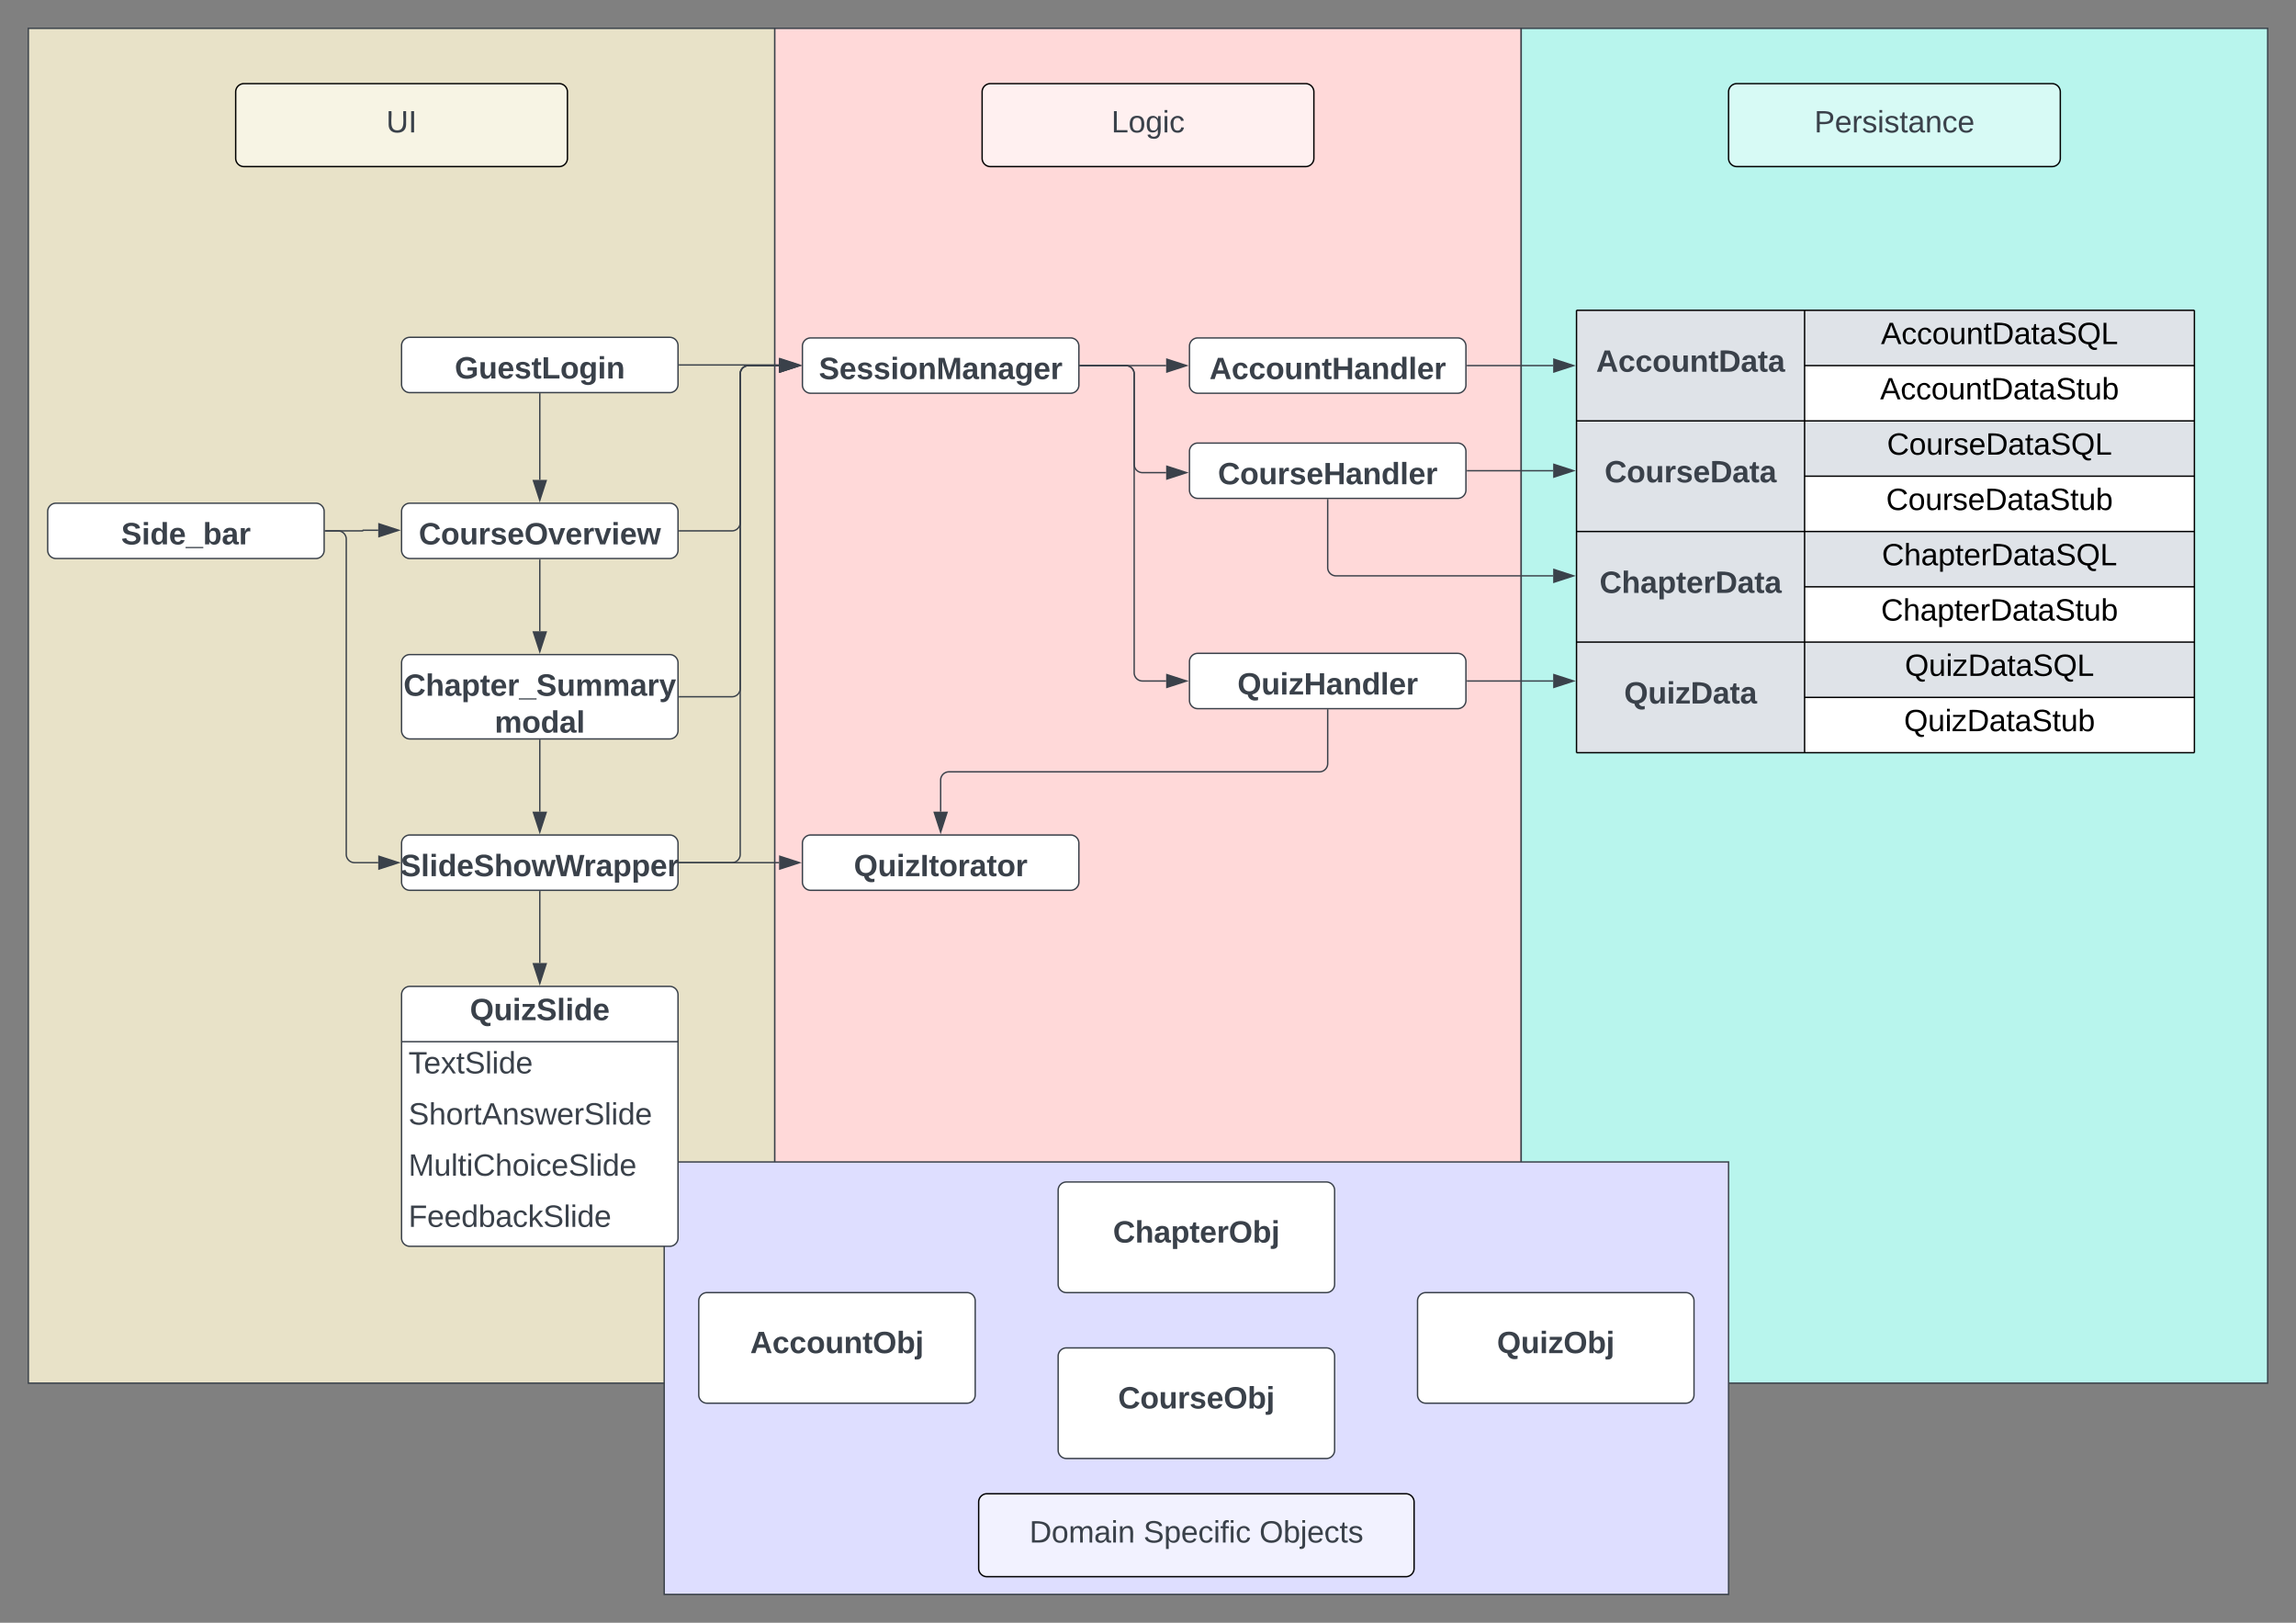 <svg xmlns="http://www.w3.org/2000/svg" xmlns:xlink="http://www.w3.org/1999/xlink" xmlns:lucid="lucid" width="1661" height="1173.81"><rect width="100%" height="100%" fill="#808080" stroke="none"/><g transform="translate(-339.5 -139.5)" lucid:page-tab-id="0_0"><g class="lucid-layer" lucid:layer-id="uMw8iI~o.ZC9" display="block"><path d="M360 160h540v980H360z" stroke="#3a414a" fill="#e8e2c8"/><path d="M900 160h540v980H900z" stroke="#3a414a" fill="#ffd9d9"/><path d="M1440 160h540v980h-540z" stroke="#3a414a" fill="#b8f5ed"/><path d="M510 206a6 6 0 0 1 6-6h228a6 6 0 0 1 6 6v48a6 6 0 0 1-6 6H516a6 6 0 0 1-6-6z" stroke="#000" fill="#f7f4e4"/><use xlink:href="#a" transform="matrix(1,0,0,1,515,205) translate(103.92 30.278)"/><path d="M1050 206a6 6 0 0 1 6-6h228a6 6 0 0 1 6 6v48a6 6 0 0 1-6 6h-228a6 6 0 0 1-6-6z" stroke="#000" fill="#fff0f0"/><use xlink:href="#b" transform="matrix(1,0,0,1,1055,205) translate(88.488 30.278)"/><path d="M1590 206a6 6 0 0 1 6-6h228a6 6 0 0 1 6 6v48a6 6 0 0 1-6 6h-228a6 6 0 0 1-6-6z" stroke="#000" fill="#d7faf5"/><use xlink:href="#c" transform="matrix(1,0,0,1,1595,205) translate(57.037 30.278)"/><path d="M820 980h770v312.8H820z" stroke="#3a414a" fill="#dedeff"/><path d="M1047.5 1226a6 6 0 0 1 6-6h303a6 6 0 0 1 6 6v48a6 6 0 0 1-6 6h-303a6 6 0 0 1-6-6z" stroke="#000" fill="#f2f2ff"/><use xlink:href="#d" transform="matrix(1,0,0,1,1052.5,1225) translate(31.698 30.278)"/><use xlink:href="#e" transform="matrix(1,0,0,1,1052.5,1225) translate(114.228 30.278)"/><use xlink:href="#f" transform="matrix(1,0,0,1,1052.5,1225) translate(198.056 30.278)"/></g><g class="lucid-layer" lucid:layer-id="CMw8po5sPoo6" display="block"><path d="M1200 389.95a6 6 0 0 1 6-6h188a6 6 0 0 1 6 6v28a6 6 0 0 1-6 6h-188a6 6 0 0 1-6-6z" stroke="#3a414a" fill="#fff"/><use xlink:href="#g" transform="matrix(1,0,0,1,1212,395.955) translate(2.444 17.778)"/><path d="M1200 618.1a6 6 0 0 1 6-6h188a6 6 0 0 1 6 6v28a6 6 0 0 1-6 6h-188a6 6 0 0 1-6-6z" stroke="#3a414a" fill="#fff"/><use xlink:href="#h" transform="matrix(1,0,0,1,1212,624.09) translate(22.691 17.778)"/><path d="M845 1080.5a6 6 0 0 1 6-6h188a6 6 0 0 1 6 6v68a6 6 0 0 1-6 6H851a6 6 0 0 1-6-6z" stroke="#3a414a" fill="#fff"/><use xlink:href="#i" transform="matrix(1,0,0,1,857,1086.503) translate(25.222 31.778)"/><path d="M1105 1120.5a6 6 0 0 1 6-6h188a6 6 0 0 1 6 6v68a6 6 0 0 1-6 6h-188a6 6 0 0 1-6-6z" stroke="#3a414a" fill="#fff"/><use xlink:href="#j" transform="matrix(1,0,0,1,1117,1126.503) translate(31.333 31.778)"/><path d="M1365 1080.5a6 6 0 0 1 6-6h188a6 6 0 0 1 6 6v68a6 6 0 0 1-6 6h-188a6 6 0 0 1-6-6z" stroke="#3a414a" fill="#fff"/><use xlink:href="#k" transform="matrix(1,0,0,1,1377,1086.503) translate(45.469 31.778)"/><path d="M630 389.5a6 6 0 0 1 6-6h188a6 6 0 0 1 6 6v28a6 6 0 0 1-6 6H636a6 6 0 0 1-6-6z" stroke="#3a414a" fill="#fff"/><use xlink:href="#l" transform="matrix(1,0,0,1,642,395.503) translate(26.457 17.778)"/><path d="M920 389.95a6 6 0 0 1 6-6h188a6 6 0 0 1 6 6v28a6 6 0 0 1-6 6H926a6 6 0 0 1-6-6z" stroke="#3a414a" fill="#fff"/><use xlink:href="#m" transform="matrix(1,0,0,1,932,395.955) translate(-0.117 17.778)"/><path d="M831 403.5h72.12" stroke="#3a414a" fill="none"/><path d="M831 403.98h-.5v-.95h.5z" stroke="#3a414a" stroke-width=".05" fill="#3a414a"/><path d="M917.88 403.5l-14.26 4.64v-9.27z" stroke="#3a414a" fill="#3a414a"/><path d="M630 509.5a6 6 0 0 1 6-6h188a6 6 0 0 1 6 6v28a6 6 0 0 1-6 6H636a6 6 0 0 1-6-6z" stroke="#3a414a" fill="#fff"/><use xlink:href="#n" transform="matrix(1,0,0,1,642,515.503) translate(0.438 17.778)"/><path d="M730 424.5v62.12" stroke="#3a414a" fill="none"/><path d="M730.48 424.52h-.96V424h.96z" stroke="#3a414a" stroke-width=".05" fill="#3a414a"/><path d="M730 501.4l-4.63-14.28h9.26z" stroke="#3a414a" fill="#3a414a"/><path d="M630 749.5a6 6 0 0 1 6-6h188a6 6 0 0 1 6 6v28a6 6 0 0 1-6 6H636a6 6 0 0 1-6-6z" stroke="#3a414a" fill="#fff"/><use xlink:href="#o" transform="matrix(1,0,0,1,642,755.503) translate(-12.833 17.778)"/><path d="M730 675v51.62" stroke="#3a414a" fill="none"/><path d="M730.48 675.02h-.96v-.52h.96z" stroke="#3a414a" stroke-width=".05" fill="#3a414a"/><path d="M730 741.4l-4.63-14.28h9.26z" stroke="#3a414a" fill="#3a414a"/><path d="M730 544.5v51.62" stroke="#3a414a" fill="none"/><path d="M730.48 544.52h-.96V544h.96z" stroke="#3a414a" stroke-width=".05" fill="#3a414a"/><path d="M730 610.9l-4.63-14.28h9.26z" stroke="#3a414a" fill="#3a414a"/><path d="M831 523.5h38a6 6 0 0 0 6-6V409.95a6 6 0 0 1 6-6h22.12" stroke="#3a414a" fill="none"/><path d="M831 523.98h-.5v-.95h.5z" stroke="#3a414a" stroke-width=".05" fill="#3a414a"/><path d="M917.88 403.95l-14.26 4.64v-9.28z" stroke="#3a414a" fill="#3a414a"/><path d="M374 509.5a6 6 0 0 1 6-6h188a6 6 0 0 1 6 6v28a6 6 0 0 1-6 6H380a6 6 0 0 1-6-6z" stroke="#3a414a" fill="#fff"/><use xlink:href="#p" transform="matrix(1,0,0,1,386,515.503) translate(41.148 17.778)"/><path d="M575 523.5h26.77a.23.23 0 0 0 .23-.22.23.23 0 0 1 .23-.23h10.9" stroke="#3a414a" fill="none"/><path d="M575 523.98h-.5v-.95h.5z" stroke="#3a414a" stroke-width=".05" fill="#3a414a"/><path d="M627.88 523.05l-14.26 4.64v-9.28z" stroke="#3a414a" fill="#3a414a"/><path d="M575 523.5h9a6 6 0 0 1 6 6v228a6 6 0 0 0 6 6h17.12" stroke="#3a414a" fill="none"/><path d="M575 523.98h-.5v-.95h.5z" stroke="#3a414a" stroke-width=".05" fill="#3a414a"/><path d="M627.88 763.5l-14.26 4.64v-9.27z" stroke="#3a414a" fill="#3a414a"/><path d="M630 619a6 6 0 0 1 6-6h188a6 6 0 0 1 6 6v49a6 6 0 0 1-6 6H636a6 6 0 0 1-6-6z" stroke="#3a414a" fill="#fff"/><use xlink:href="#q" transform="matrix(1,0,0,1,642,625.003) translate(-10.611 17.778)"/><use xlink:href="#r" transform="matrix(1,0,0,1,642,625.003) translate(55.346 44.444)"/><path d="M831 763.5h38a6 6 0 0 0 6-6V409.95a6 6 0 0 1 6-6h22.12" stroke="#3a414a" fill="none"/><path d="M831 763.98h-.5v-.95h.5z" stroke="#3a414a" stroke-width=".05" fill="#3a414a"/><path d="M917.88 403.95l-14.26 4.64v-9.28z" stroke="#3a414a" fill="#3a414a"/><path d="M1121 403.95h62.12" stroke="#3a414a" fill="none"/><path d="M1121 404.43h-.5v-.95h.5z" stroke="#3a414a" stroke-width=".05" fill="#3a414a"/><path d="M1197.88 403.95l-14.26 4.64v-9.28z" stroke="#3a414a" fill="#3a414a"/><path d="M1121 403.95h33a6 6 0 0 1 6 6V626.1a6 6 0 0 0 6 6h17.12" stroke="#3a414a" fill="none"/><path d="M1121 404.43h-.5v-.95h.5z" stroke="#3a414a" stroke-width=".05" fill="#3a414a"/><path d="M1197.88 632.1l-14.26 4.63v-9.27z" stroke="#3a414a" fill="#3a414a"/><path d="M831 643.5h38a6 6 0 0 0 6-6V409.95a6 6 0 0 1 6-6h22.12" stroke="#3a414a" fill="none"/><path d="M831 643.98h-.5v-.95h.5z" stroke="#3a414a" stroke-width=".05" fill="#3a414a"/><path d="M917.88 403.95l-14.26 4.64v-9.28z" stroke="#3a414a" fill="#3a414a"/><path d="M1105 1000.5a6 6 0 0 1 6-6h188a6 6 0 0 1 6 6v68a6 6 0 0 1-6 6h-188a6 6 0 0 1-6-6z" stroke="#3a414a" fill="#fff"/><use xlink:href="#s" transform="matrix(1,0,0,1,1117,1006.503) translate(27.66 31.778)"/><path d="M1401 403.95h62.12" stroke="#3a414a" fill="none"/><path d="M1401 404.43h-.5v-.95h.5z" stroke="#3a414a" stroke-width=".05" fill="#3a414a"/><path d="M1477.88 403.95l-14.26 4.64v-9.28z" stroke="#3a414a" fill="#3a414a"/><path d="M1200 466a6 6 0 0 1 6-6h188a6 6 0 0 1 6 6v28a6 6 0 0 1-6 6h-188a6 6 0 0 1-6-6z" stroke="#3a414a" fill="#fff"/><use xlink:href="#t" transform="matrix(1,0,0,1,1212,472) translate(8.556 17.778)"/><path d="M1401 480h62.12" stroke="#3a414a" fill="none"/><path d="M1401 480.48h-.5v-.96h.5z" stroke="#3a414a" stroke-width=".05" fill="#3a414a"/><path d="M1477.88 480l-14.26 4.63v-9.26z" stroke="#3a414a" fill="#3a414a"/><path d="M1121 403.95h33a6 6 0 0 1 6 6v65.43a6 6 0 0 0 6 6h17.12" stroke="#3a414a" fill="none"/><path d="M1121 404.43h-.5v-.95h.5z" stroke="#3a414a" stroke-width=".05" fill="#3a414a"/><path d="M1197.88 481.38l-14.26 4.63v-9.26z" stroke="#3a414a" fill="#3a414a"/><path d="M1300 501v49.04a6 6 0 0 0 6 6h157.12" stroke="#3a414a" fill="none"/><path d="M1300.47 501h-.94v-.5h.94z" stroke="#3a414a" stroke-width=".05" fill="#3a414a"/><path d="M1477.88 556.04l-14.26 4.64v-9.27z" stroke="#3a414a" fill="#3a414a"/><path d="M1401 632.1h62.12" stroke="#3a414a" fill="none"/><path d="M1401 632.57h-.5v-.96h.5z" stroke="#3a414a" stroke-width=".05" fill="#3a414a"/><path d="M1477.88 632.1l-14.26 4.63v-9.27z" stroke="#3a414a" fill="#3a414a"/><path d="M920 749.5a6 6 0 0 1 6-6h188a6 6 0 0 1 6 6v28a6 6 0 0 1-6 6H926a6 6 0 0 1-6-6z" stroke="#3a414a" fill="#fff"/><use xlink:href="#u" transform="matrix(1,0,0,1,932,755.503) translate(25.191 17.778)"/><path d="M831 763.5h72.12" stroke="#3a414a" fill="none"/><path d="M831 763.98h-.5v-.95h.5z" stroke="#3a414a" stroke-width=".05" fill="#3a414a"/><path d="M917.88 763.5l-14.26 4.64v-9.27z" stroke="#3a414a" fill="#3a414a"/><path d="M1300 653.1v38.7a6 6 0 0 1-6 6h-268a6 6 0 0 0-6 6v22.82" stroke="#3a414a" fill="none"/><path d="M1300.47 653.1h-.94v-.5h.94z" stroke="#3a414a" stroke-width=".05" fill="#3a414a"/><path d="M1020 741.4l-4.63-14.28h9.26z" stroke="#3a414a" fill="#3a414a"/><path d="M730 784.5v51.62" stroke="#3a414a" fill="none"/><path d="M730.48 784.52h-.96V784h.96z" stroke="#3a414a" stroke-width=".05" fill="#3a414a"/><path d="M730 850.9l-4.63-14.28h9.26z" stroke="#3a414a" fill="#3a414a"/><path d="M630 859a6 6 0 0 1 6-6h188a6 6 0 0 1 6 6v176a6 6 0 0 1-6 6H636a6 6 0 0 1-6-6z" fill="#fff"/><path d="M630 859a6 6 0 0 1 6-6h188a6 6 0 0 1 6 6v176a6 6 0 0 1-6 6H636a6 6 0 0 1-6-6zM630 893h200" stroke="#3a414a" fill="none"/><use xlink:href="#v" transform="matrix(1,0,0,1,640,853.003) translate(39.444 24.444)"/><use xlink:href="#w" transform="matrix(1,0,0,1,635,895.503) translate(0 20.444)"/><use xlink:href="#x" transform="matrix(1,0,0,1,635,932.503) translate(0 20.444)"/><use xlink:href="#y" transform="matrix(1,0,0,1,635,969.503) translate(0 20.444)"/><use xlink:href="#z" transform="matrix(1,0,0,1,635,1006.503) translate(0 20.444)"/><path d="M1480 363.95h165v80h-165zM1645 363.95h282v40h-282z" fill="#dfe3e8"/><path d="M1645 403.95h282v40h-282z" fill="#fff"/><path d="M1480 443.95h165v80h-165zM1645 443.95h282v40h-282z" fill="#dfe3e8"/><path d="M1645 483.95h282v40h-282z" fill="#fff"/><path d="M1480 523.96h165v80h-165zM1645 523.96h282v40h-282z" fill="#dfe3e8"/><path d="M1645 563.96h282v40h-282z" fill="#fff"/><path d="M1480 603.96h165v80h-165zM1645 603.96h282v40h-282z" fill="#dfe3e8"/><path d="M1645 643.96h282v40h-282z" fill="#fff"/><path d="M1480 363.95v80M1645 363.95v40M1927 363.95v40M1645 403.95v40M1927 403.95v40M1480 443.95v80M1645 443.95v40M1927 443.95v40M1645 483.95v40M1927 483.95v40M1480 523.96v80M1645 523.96v40M1927 523.96v40M1645 563.96v40M1927 563.96v40M1480 603.96v80M1645 603.96v40M1927 603.96v40M1645 643.96v40M1927 643.96v40M1480 363.95h165M1645 363.95h282M1645 403.95h282M1480 443.95h165M1645 443.95h282M1645 483.95h282M1480 523.96h165M1645 523.96h282M1645 563.96h282M1480 603.96h165M1480 683.96h165M1645 603.96h282M1645 643.96h282M1645 683.96h282" stroke="#000" fill="none"/><use xlink:href="#A" transform="matrix(1,0,0,1,1485,368.955) translate(9.198 39.444)"/><use xlink:href="#B" transform="matrix(1,0,0,1,1650,368.955) translate(50.228 19.444)"/><use xlink:href="#C" transform="matrix(1,0,0,1,1650,408.955) translate(49.611 19.444)"/><use xlink:href="#D" transform="matrix(1,0,0,1,1485,448.955) translate(15.309 39.444)"/><use xlink:href="#E" transform="matrix(1,0,0,1,1650,448.955) translate(54.611 19.444)"/><use xlink:href="#F" transform="matrix(1,0,0,1,1650,488.955) translate(53.994 19.444)"/><use xlink:href="#G" transform="matrix(1,0,0,1,1485,528.955) translate(11.636 39.444)"/><use xlink:href="#H" transform="matrix(1,0,0,1,1650,528.955) translate(50.907 19.444)"/><use xlink:href="#I" transform="matrix(1,0,0,1,1650,568.955) translate(50.29 19.444)"/><use xlink:href="#J" transform="matrix(1,0,0,1,1485,608.955) translate(29.444 39.444)"/><use xlink:href="#K" transform="matrix(1,0,0,1,1650,608.955) translate(67.543 19.444)"/><g><use xlink:href="#L" transform="matrix(1,0,0,1,1650,648.955) translate(66.926 19.444)"/></g></g><defs><path fill="#3a414a" d="M232-93c-1 65-40 97-104 97C67 4 28-28 28-90v-158h33c8 89-33 224 67 224 102 0 64-133 71-224h33v155" id="M"/><path fill="#3a414a" d="M33 0v-248h34V0H33" id="N"/><g id="a"><use transform="matrix(0.062,0,0,0.062,0,0)" xlink:href="#M"/><use transform="matrix(0.062,0,0,0.062,15.988,0)" xlink:href="#N"/></g><path fill="#3a414a" d="M30 0v-248h33v221h125V0H30" id="O"/><path fill="#3a414a" d="M100-194c62-1 85 37 85 99 1 63-27 99-86 99S16-35 15-95c0-66 28-99 85-99zM99-20c44 1 53-31 53-75 0-43-8-75-51-75s-53 32-53 75 10 74 51 75" id="P"/><path fill="#3a414a" d="M177-190C167-65 218 103 67 71c-23-6-38-20-44-43l32-5c15 47 100 32 89-28v-30C133-14 115 1 83 1 29 1 15-40 15-95c0-56 16-97 71-98 29-1 48 16 59 35 1-10 0-23 2-32h30zM94-22c36 0 50-32 50-73 0-42-14-75-50-75-39 0-46 34-46 75s6 73 46 73" id="Q"/><path fill="#3a414a" d="M24-231v-30h32v30H24zM24 0v-190h32V0H24" id="R"/><path fill="#3a414a" d="M96-169c-40 0-48 33-48 73s9 75 48 75c24 0 41-14 43-38l32 2c-6 37-31 61-74 61-59 0-76-41-82-99-10-93 101-131 147-64 4 7 5 14 7 22l-32 3c-4-21-16-35-41-35" id="S"/><g id="b"><use transform="matrix(0.062,0,0,0.062,0,0)" xlink:href="#O"/><use transform="matrix(0.062,0,0,0.062,12.346,0)" xlink:href="#P"/><use transform="matrix(0.062,0,0,0.062,24.691,0)" xlink:href="#Q"/><use transform="matrix(0.062,0,0,0.062,37.037,0)" xlink:href="#R"/><use transform="matrix(0.062,0,0,0.062,41.914,0)" xlink:href="#S"/></g><path fill="#3a414a" d="M30-248c87 1 191-15 191 75 0 78-77 80-158 76V0H30v-248zm33 125c57 0 124 11 124-50 0-59-68-47-124-48v98" id="T"/><path fill="#3a414a" d="M100-194c63 0 86 42 84 106H49c0 40 14 67 53 68 26 1 43-12 49-29l28 8c-11 28-37 45-77 45C44 4 14-33 15-96c1-61 26-98 85-98zm52 81c6-60-76-77-97-28-3 7-6 17-6 28h103" id="U"/><path fill="#3a414a" d="M114-163C36-179 61-72 57 0H25l-1-190h30c1 12-1 29 2 39 6-27 23-49 58-41v29" id="V"/><path fill="#3a414a" d="M135-143c-3-34-86-38-87 0 15 53 115 12 119 90S17 21 10-45l28-5c4 36 97 45 98 0-10-56-113-15-118-90-4-57 82-63 122-42 12 7 21 19 24 35" id="W"/><path fill="#3a414a" d="M59-47c-2 24 18 29 38 22v24C64 9 27 4 27-40v-127H5v-23h24l9-43h21v43h35v23H59v120" id="X"/><path fill="#3a414a" d="M141-36C126-15 110 5 73 4 37 3 15-17 15-53c-1-64 63-63 125-63 3-35-9-54-41-54-24 1-41 7-42 31l-33-3c5-37 33-52 76-52 45 0 72 20 72 64v82c-1 20 7 32 28 27v20c-31 9-61-2-59-35zM48-53c0 20 12 33 32 33 41-3 63-29 60-74-43 2-92-5-92 41" id="Y"/><path fill="#3a414a" d="M117-194c89-4 53 116 60 194h-32v-121c0-31-8-49-39-48C34-167 62-67 57 0H25l-1-190h30c1 10-1 24 2 32 11-22 29-35 61-36" id="Z"/><g id="c"><use transform="matrix(0.062,0,0,0.062,0,0)" xlink:href="#T"/><use transform="matrix(0.062,0,0,0.062,14.815,0)" xlink:href="#U"/><use transform="matrix(0.062,0,0,0.062,27.16,0)" xlink:href="#V"/><use transform="matrix(0.062,0,0,0.062,34.506,0)" xlink:href="#W"/><use transform="matrix(0.062,0,0,0.062,45.617,0)" xlink:href="#R"/><use transform="matrix(0.062,0,0,0.062,50.494,0)" xlink:href="#W"/><use transform="matrix(0.062,0,0,0.062,61.605,0)" xlink:href="#X"/><use transform="matrix(0.062,0,0,0.062,67.778,0)" xlink:href="#Y"/><use transform="matrix(0.062,0,0,0.062,80.123,0)" xlink:href="#Z"/><use transform="matrix(0.062,0,0,0.062,92.469,0)" xlink:href="#S"/><use transform="matrix(0.062,0,0,0.062,103.58,0)" xlink:href="#U"/></g><path fill="#3a414a" d="M30-248c118-7 216 8 213 122C240-48 200 0 122 0H30v-248zM63-27c89 8 146-16 146-99s-60-101-146-95v194" id="aa"/><path fill="#3a414a" d="M210-169c-67 3-38 105-44 169h-31v-121c0-29-5-50-35-48C34-165 62-65 56 0H25l-1-190h30c1 10-1 24 2 32 10-44 99-50 107 0 11-21 27-35 58-36 85-2 47 119 55 194h-31v-121c0-29-5-49-35-48" id="ab"/><g id="d"><use transform="matrix(0.062,0,0,0.062,0,0)" xlink:href="#aa"/><use transform="matrix(0.062,0,0,0.062,15.988,0)" xlink:href="#P"/><use transform="matrix(0.062,0,0,0.062,28.333,0)" xlink:href="#ab"/><use transform="matrix(0.062,0,0,0.062,46.79,0)" xlink:href="#Y"/><use transform="matrix(0.062,0,0,0.062,59.136,0)" xlink:href="#R"/><use transform="matrix(0.062,0,0,0.062,64.012,0)" xlink:href="#Z"/></g><path fill="#3a414a" d="M185-189c-5-48-123-54-124 2 14 75 158 14 163 119 3 78-121 87-175 55-17-10-28-26-33-46l33-7c5 56 141 63 141-1 0-78-155-14-162-118-5-82 145-84 179-34 5 7 8 16 11 25" id="ac"/><path fill="#3a414a" d="M115-194c55 1 70 41 70 98S169 2 115 4C84 4 66-9 55-30l1 105H24l-1-265h31l2 30c10-21 28-34 59-34zm-8 174c40 0 45-34 45-75s-6-73-45-74c-42 0-51 32-51 76 0 43 10 73 51 73" id="ad"/><path fill="#3a414a" d="M101-234c-31-9-42 10-38 44h38v23H63V0H32v-167H5v-23h27c-7-52 17-82 69-68v24" id="ae"/><g id="e"><use transform="matrix(0.062,0,0,0.062,0,0)" xlink:href="#ac"/><use transform="matrix(0.062,0,0,0.062,14.815,0)" xlink:href="#ad"/><use transform="matrix(0.062,0,0,0.062,27.16,0)" xlink:href="#U"/><use transform="matrix(0.062,0,0,0.062,39.506,0)" xlink:href="#S"/><use transform="matrix(0.062,0,0,0.062,50.617,0)" xlink:href="#R"/><use transform="matrix(0.062,0,0,0.062,55.494,0)" xlink:href="#ae"/><use transform="matrix(0.062,0,0,0.062,61.667,0)" xlink:href="#R"/><use transform="matrix(0.062,0,0,0.062,66.543,0)" xlink:href="#S"/></g><path fill="#3a414a" d="M140-251c81 0 123 46 123 126C263-46 219 4 140 4 59 4 17-45 17-125s42-126 123-126zm0 227c63 0 89-41 89-101s-29-99-89-99c-61 0-89 39-89 99S79-25 140-24" id="af"/><path fill="#3a414a" d="M115-194c53 0 69 39 70 98 0 66-23 100-70 100C84 3 66-7 56-30L54 0H23l1-261h32v101c10-23 28-34 59-34zm-8 174c40 0 45-34 45-75 0-40-5-75-45-74-42 0-51 32-51 76 0 43 10 73 51 73" id="ag"/><path fill="#3a414a" d="M24-231v-30h32v30H24zM-9 49c24 4 33-6 33-30v-209h32V24c2 40-23 58-65 49V49" id="ah"/><g id="f"><use transform="matrix(0.062,0,0,0.062,0,0)" xlink:href="#af"/><use transform="matrix(0.062,0,0,0.062,17.284,0)" xlink:href="#ag"/><use transform="matrix(0.062,0,0,0.062,29.63,0)" xlink:href="#ah"/><use transform="matrix(0.062,0,0,0.062,34.506,0)" xlink:href="#U"/><use transform="matrix(0.062,0,0,0.062,46.852,0)" xlink:href="#S"/><use transform="matrix(0.062,0,0,0.062,57.963,0)" xlink:href="#X"/><use transform="matrix(0.062,0,0,0.062,64.136,0)" xlink:href="#W"/></g><path fill="#3a414a" d="M199 0l-22-63H83L61 0H9l90-248h61L250 0h-51zm-33-102l-36-108c-10 38-24 72-36 108h72" id="ai"/><path fill="#3a414a" d="M190-63c-7 42-38 67-86 67-59 0-84-38-90-98-12-110 154-137 174-36l-49 2c-2-19-15-32-35-32-30 0-35 28-38 64-6 74 65 87 74 30" id="aj"/><path fill="#3a414a" d="M110-194c64 0 96 36 96 99 0 64-35 99-97 99-61 0-95-36-95-99 0-62 34-99 96-99zm-1 164c35 0 45-28 45-65 0-40-10-65-43-65-34 0-45 26-45 65 0 36 10 65 43 65" id="ak"/><path fill="#3a414a" d="M85 4C-2 5 27-109 22-190h50c7 57-23 150 33 157 60-5 35-97 40-157h50l1 190h-47c-2-12 1-28-3-38-12 25-28 42-61 42" id="al"/><path fill="#3a414a" d="M135-194c87-1 58 113 63 194h-50c-7-57 23-157-34-157-59 0-34 97-39 157H25l-1-190h47c2 12-1 28 3 38 12-26 28-41 61-42" id="am"/><path fill="#3a414a" d="M115-3C79 11 28 4 28-45v-112H4v-33h27l15-45h31v45h36v33H77v99c-1 23 16 31 38 25v30" id="an"/><path fill="#3a414a" d="M186 0v-106H76V0H24v-248h52v99h110v-99h50V0h-50" id="ao"/><path fill="#3a414a" d="M133-34C117-15 103 5 69 4 32 3 11-16 11-54c-1-60 55-63 116-61 1-26-3-47-28-47-18 1-26 9-28 27l-52-2c7-38 36-58 82-57s74 22 75 68l1 82c-1 14 12 18 25 15v27c-30 8-71 5-69-32zm-48 3c29 0 43-24 42-57-32 0-66-3-65 30 0 17 8 27 23 27" id="ap"/><path fill="#3a414a" d="M88-194c31-1 46 15 58 34l-1-101h50l1 261h-48c-2-10 0-23-3-31C134-8 116 4 84 4 32 4 16-41 15-95c0-56 19-97 73-99zm17 164c33 0 40-30 41-66 1-37-9-64-41-64s-38 30-39 65c0 43 13 65 39 65" id="aq"/><path fill="#3a414a" d="M25 0v-261h50V0H25" id="ar"/><path fill="#3a414a" d="M185-48c-13 30-37 53-82 52C43 2 14-33 14-96s30-98 90-98c62 0 83 45 84 108H66c0 31 8 55 39 56 18 0 30-7 34-22zm-45-69c5-46-57-63-70-21-2 6-4 13-4 21h74" id="as"/><path fill="#3a414a" d="M135-150c-39-12-60 13-60 57V0H25l-1-190h47c2 13-1 29 3 40 6-28 27-53 61-41v41" id="at"/><g id="g"><use transform="matrix(0.062,0,0,0.062,0,0)" xlink:href="#ai"/><use transform="matrix(0.062,0,0,0.062,15.988,0)" xlink:href="#aj"/><use transform="matrix(0.062,0,0,0.062,28.333,0)" xlink:href="#aj"/><use transform="matrix(0.062,0,0,0.062,40.679,0)" xlink:href="#ak"/><use transform="matrix(0.062,0,0,0.062,54.198,0)" xlink:href="#al"/><use transform="matrix(0.062,0,0,0.062,67.716,0)" xlink:href="#am"/><use transform="matrix(0.062,0,0,0.062,81.235,0)" xlink:href="#an"/><use transform="matrix(0.062,0,0,0.062,88.58,0)" xlink:href="#ao"/><use transform="matrix(0.062,0,0,0.062,104.568,0)" xlink:href="#ap"/><use transform="matrix(0.062,0,0,0.062,116.914,0)" xlink:href="#am"/><use transform="matrix(0.062,0,0,0.062,130.432,0)" xlink:href="#aq"/><use transform="matrix(0.062,0,0,0.062,143.951,0)" xlink:href="#ar"/><use transform="matrix(0.062,0,0,0.062,150.123,0)" xlink:href="#as"/><use transform="matrix(0.062,0,0,0.062,162.469,0)" xlink:href="#at"/></g><path fill="#3a414a" d="M140-251c80 0 125 45 125 126 0 70-33 111-92 124 6 28 34 38 68 31l-1 36C177 83 129 55 120 2 51-6 15-50 15-125c0-81 44-126 125-126zm-1 214c52 0 73-35 73-88 0-50-21-86-72-86-52 0-73 35-73 86s22 88 72 88" id="au"/><path fill="#3a414a" d="M25-224v-37h50v37H25zM25 0v-190h50V0H25" id="av"/><path fill="#3a414a" d="M12 0v-35l95-120H19v-35h142v35L67-36h103V0H12" id="aw"/><g id="h"><use transform="matrix(0.062,0,0,0.062,0,0)" xlink:href="#au"/><use transform="matrix(0.062,0,0,0.062,17.284,0)" xlink:href="#al"/><use transform="matrix(0.062,0,0,0.062,30.802,0)" xlink:href="#av"/><use transform="matrix(0.062,0,0,0.062,36.975,0)" xlink:href="#aw"/><use transform="matrix(0.062,0,0,0.062,48.086,0)" xlink:href="#ao"/><use transform="matrix(0.062,0,0,0.062,64.074,0)" xlink:href="#ap"/><use transform="matrix(0.062,0,0,0.062,76.42,0)" xlink:href="#am"/><use transform="matrix(0.062,0,0,0.062,89.938,0)" xlink:href="#aq"/><use transform="matrix(0.062,0,0,0.062,103.457,0)" xlink:href="#ar"/><use transform="matrix(0.062,0,0,0.062,109.63,0)" xlink:href="#as"/><use transform="matrix(0.062,0,0,0.062,121.975,0)" xlink:href="#at"/></g><path fill="#3a414a" d="M140-251c80 0 125 45 125 126S219 4 139 4C58 4 15-44 15-125s44-126 125-126zm-1 214c52 0 73-35 73-88 0-50-21-86-72-86-52 0-73 35-73 86s22 88 72 88" id="ax"/><path fill="#3a414a" d="M135-194c52 0 70 43 70 98 0 56-19 99-73 100-30 1-46-15-58-35L72 0H24l1-261h50v104c11-23 29-37 60-37zM114-30c31 0 40-27 40-66 0-37-7-63-39-63s-41 28-41 65c0 36 8 64 40 64" id="ay"/><path fill="#3a414a" d="M25-224v-37h50v37H25zM75 22c2 45-34 59-81 51V38c22 5 31-5 31-27v-201h50V22" id="az"/><g id="i"><use transform="matrix(0.062,0,0,0.062,0,0)" xlink:href="#ai"/><use transform="matrix(0.062,0,0,0.062,15.988,0)" xlink:href="#aj"/><use transform="matrix(0.062,0,0,0.062,28.333,0)" xlink:href="#aj"/><use transform="matrix(0.062,0,0,0.062,40.679,0)" xlink:href="#ak"/><use transform="matrix(0.062,0,0,0.062,54.198,0)" xlink:href="#al"/><use transform="matrix(0.062,0,0,0.062,67.716,0)" xlink:href="#am"/><use transform="matrix(0.062,0,0,0.062,81.235,0)" xlink:href="#an"/><use transform="matrix(0.062,0,0,0.062,88.58,0)" xlink:href="#ax"/><use transform="matrix(0.062,0,0,0.062,105.864,0)" xlink:href="#ay"/><use transform="matrix(0.062,0,0,0.062,119.383,0)" xlink:href="#az"/></g><path fill="#3a414a" d="M67-125c0 53 21 87 73 88 37 1 54-22 65-47l45 17C233-25 199 4 140 4 58 4 20-42 15-125 8-235 124-281 211-232c18 10 29 29 36 50l-46 12c-8-25-30-41-62-41-52 0-71 34-72 86" id="aA"/><path fill="#3a414a" d="M137-138c1-29-70-34-71-4 15 46 118 7 119 86 1 83-164 76-172 9l43-7c4 19 20 25 44 25 33 8 57-30 24-41C81-84 22-81 20-136c-2-80 154-74 161-7" id="aB"/><g id="j"><use transform="matrix(0.062,0,0,0.062,0,0)" xlink:href="#aA"/><use transform="matrix(0.062,0,0,0.062,15.988,0)" xlink:href="#ak"/><use transform="matrix(0.062,0,0,0.062,29.506,0)" xlink:href="#al"/><use transform="matrix(0.062,0,0,0.062,43.025,0)" xlink:href="#at"/><use transform="matrix(0.062,0,0,0.062,51.667,0)" xlink:href="#aB"/><use transform="matrix(0.062,0,0,0.062,64.012,0)" xlink:href="#as"/><use transform="matrix(0.062,0,0,0.062,76.358,0)" xlink:href="#ax"/><use transform="matrix(0.062,0,0,0.062,93.642,0)" xlink:href="#ay"/><use transform="matrix(0.062,0,0,0.062,107.16,0)" xlink:href="#az"/></g><g id="k"><use transform="matrix(0.062,0,0,0.062,0,0)" xlink:href="#au"/><use transform="matrix(0.062,0,0,0.062,17.284,0)" xlink:href="#al"/><use transform="matrix(0.062,0,0,0.062,30.802,0)" xlink:href="#av"/><use transform="matrix(0.062,0,0,0.062,36.975,0)" xlink:href="#aw"/><use transform="matrix(0.062,0,0,0.062,48.086,0)" xlink:href="#ax"/><use transform="matrix(0.062,0,0,0.062,65.37,0)" xlink:href="#ay"/><use transform="matrix(0.062,0,0,0.062,78.889,0)" xlink:href="#az"/></g><path fill="#3a414a" d="M67-125c0 54 23 88 75 88 28 0 53-7 68-21v-34h-60v-39h108v91C232-14 192 4 140 4 58 4 20-42 15-125 8-236 126-280 215-234c19 10 29 26 37 47l-47 15c-11-23-29-39-63-39-53 1-75 33-75 86" id="aC"/><path fill="#3a414a" d="M24 0v-248h52v208h133V0H24" id="aD"/><path fill="#3a414a" d="M195-6C206 82 75 100 31 46c-4-6-6-13-8-21l49-6c3 16 16 24 34 25 40 0 42-37 40-79-11 22-30 35-61 35-53 0-70-43-70-97 0-56 18-96 73-97 30 0 46 14 59 34l2-30h47zm-90-29c32 0 41-27 41-63 0-35-9-62-40-62-32 0-39 29-40 63 0 36 9 62 39 62" id="aE"/><g id="l"><use transform="matrix(0.062,0,0,0.062,0,0)" xlink:href="#aC"/><use transform="matrix(0.062,0,0,0.062,17.284,0)" xlink:href="#al"/><use transform="matrix(0.062,0,0,0.062,30.802,0)" xlink:href="#as"/><use transform="matrix(0.062,0,0,0.062,43.148,0)" xlink:href="#aB"/><use transform="matrix(0.062,0,0,0.062,55.494,0)" xlink:href="#an"/><use transform="matrix(0.062,0,0,0.062,62.84,0)" xlink:href="#aD"/><use transform="matrix(0.062,0,0,0.062,76.358,0)" xlink:href="#ak"/><use transform="matrix(0.062,0,0,0.062,89.877,0)" xlink:href="#aE"/><use transform="matrix(0.062,0,0,0.062,103.395,0)" xlink:href="#av"/><use transform="matrix(0.062,0,0,0.062,109.568,0)" xlink:href="#am"/></g><path fill="#3a414a" d="M169-182c-1-43-94-46-97-3 18 66 151 10 154 114 3 95-165 93-204 36-6-8-10-19-12-30l50-8c3 46 112 56 116 5-17-69-150-10-154-114-4-87 153-88 188-35 5 8 8 18 10 28" id="aF"/><path fill="#3a414a" d="M230 0l2-204L168 0h-37L68-204 70 0H24v-248h70l56 185 57-185h69V0h-46" id="aG"/><g id="m"><use transform="matrix(0.062,0,0,0.062,0,0)" xlink:href="#aF"/><use transform="matrix(0.062,0,0,0.062,14.815,0)" xlink:href="#as"/><use transform="matrix(0.062,0,0,0.062,27.16,0)" xlink:href="#aB"/><use transform="matrix(0.062,0,0,0.062,39.506,0)" xlink:href="#aB"/><use transform="matrix(0.062,0,0,0.062,51.852,0)" xlink:href="#av"/><use transform="matrix(0.062,0,0,0.062,58.025,0)" xlink:href="#ak"/><use transform="matrix(0.062,0,0,0.062,71.543,0)" xlink:href="#am"/><use transform="matrix(0.062,0,0,0.062,85.062,0)" xlink:href="#aG"/><use transform="matrix(0.062,0,0,0.062,103.519,0)" xlink:href="#ap"/><use transform="matrix(0.062,0,0,0.062,115.864,0)" xlink:href="#am"/><use transform="matrix(0.062,0,0,0.062,129.383,0)" xlink:href="#ap"/><use transform="matrix(0.062,0,0,0.062,141.728,0)" xlink:href="#aE"/><use transform="matrix(0.062,0,0,0.062,155.247,0)" xlink:href="#as"/><use transform="matrix(0.062,0,0,0.062,167.593,0)" xlink:href="#at"/></g><path fill="#3a414a" d="M128 0H69L1-190h53L99-40l48-150h52" id="aH"/><path fill="#3a414a" d="M231 0h-52l-39-155L100 0H48L-1-190h46L77-45c9-52 24-97 36-145h53l37 145 32-145h46" id="aI"/><g id="n"><use transform="matrix(0.062,0,0,0.062,0,0)" xlink:href="#aA"/><use transform="matrix(0.062,0,0,0.062,15.988,0)" xlink:href="#ak"/><use transform="matrix(0.062,0,0,0.062,29.506,0)" xlink:href="#al"/><use transform="matrix(0.062,0,0,0.062,43.025,0)" xlink:href="#at"/><use transform="matrix(0.062,0,0,0.062,51.667,0)" xlink:href="#aB"/><use transform="matrix(0.062,0,0,0.062,64.012,0)" xlink:href="#as"/><use transform="matrix(0.062,0,0,0.062,76.358,0)" xlink:href="#ax"/><use transform="matrix(0.062,0,0,0.062,93.642,0)" xlink:href="#aH"/><use transform="matrix(0.062,0,0,0.062,105.988,0)" xlink:href="#as"/><use transform="matrix(0.062,0,0,0.062,118.333,0)" xlink:href="#at"/><use transform="matrix(0.062,0,0,0.062,126.975,0)" xlink:href="#aH"/><use transform="matrix(0.062,0,0,0.062,139.321,0)" xlink:href="#av"/><use transform="matrix(0.062,0,0,0.062,145.494,0)" xlink:href="#as"/><use transform="matrix(0.062,0,0,0.062,157.84,0)" xlink:href="#aI"/></g><path fill="#3a414a" d="M114-157C55-157 80-60 75 0H25v-261h50l-1 109c12-26 28-41 61-42 86-1 58 113 63 194h-50c-7-57 23-157-34-157" id="aJ"/><path fill="#3a414a" d="M275 0h-61l-44-196L126 0H64L0-248h53L97-49l45-199h58l43 199 44-199h52" id="aK"/><path fill="#3a414a" d="M135-194c53 0 70 44 70 98 0 56-19 98-73 100-31 1-45-17-59-34 3 33 2 69 2 105H25l-1-265h48c2 10 0 23 3 31 11-24 29-35 60-35zM114-30c33 0 39-31 40-66 0-38-9-64-40-64-56 0-55 130 0 130" id="aL"/><g id="o"><use transform="matrix(0.062,0,0,0.062,0,0)" xlink:href="#aF"/><use transform="matrix(0.062,0,0,0.062,14.815,0)" xlink:href="#ar"/><use transform="matrix(0.062,0,0,0.062,20.988,0)" xlink:href="#av"/><use transform="matrix(0.062,0,0,0.062,27.16,0)" xlink:href="#aq"/><use transform="matrix(0.062,0,0,0.062,40.679,0)" xlink:href="#as"/><use transform="matrix(0.062,0,0,0.062,53.025,0)" xlink:href="#aF"/><use transform="matrix(0.062,0,0,0.062,67.84,0)" xlink:href="#aJ"/><use transform="matrix(0.062,0,0,0.062,81.358,0)" xlink:href="#ak"/><use transform="matrix(0.062,0,0,0.062,94.877,0)" xlink:href="#aI"/><use transform="matrix(0.062,0,0,0.062,112.16,0)" xlink:href="#aK"/><use transform="matrix(0.062,0,0,0.062,132.654,0)" xlink:href="#at"/><use transform="matrix(0.062,0,0,0.062,141.296,0)" xlink:href="#ap"/><use transform="matrix(0.062,0,0,0.062,153.642,0)" xlink:href="#aL"/><use transform="matrix(0.062,0,0,0.062,167.16,0)" xlink:href="#aL"/><use transform="matrix(0.062,0,0,0.062,180.679,0)" xlink:href="#as"/><use transform="matrix(0.062,0,0,0.062,193.025,0)" xlink:href="#at"/></g><path fill="#3a414a" d="M-4 44V30h207v14H-4" id="aM"/><g id="p"><use transform="matrix(0.062,0,0,0.062,0,0)" xlink:href="#aF"/><use transform="matrix(0.062,0,0,0.062,14.815,0)" xlink:href="#av"/><use transform="matrix(0.062,0,0,0.062,20.988,0)" xlink:href="#aq"/><use transform="matrix(0.062,0,0,0.062,34.506,0)" xlink:href="#as"/><use transform="matrix(0.062,0,0,0.062,46.852,0)" xlink:href="#aM"/><use transform="matrix(0.062,0,0,0.062,59.198,0)" xlink:href="#ay"/><use transform="matrix(0.062,0,0,0.062,72.716,0)" xlink:href="#ap"/><use transform="matrix(0.062,0,0,0.062,85.062,0)" xlink:href="#at"/></g><path fill="#3a414a" d="M220-157c-53 9-28 100-34 157h-49v-107c1-27-5-49-29-50C55-147 81-57 75 0H25l-1-190h47c2 12-1 28 3 38 10-53 101-56 108 0 13-22 24-43 59-42 82 1 51 116 57 194h-49v-107c-1-25-5-48-29-50" id="aN"/><path fill="#3a414a" d="M123 10C108 53 80 86 19 72V37c35 8 53-11 59-39L3-190h52l48 148c12-52 28-100 44-148h51" id="aO"/><g id="q"><use transform="matrix(0.062,0,0,0.062,0,0)" xlink:href="#aA"/><use transform="matrix(0.062,0,0,0.062,15.988,0)" xlink:href="#aJ"/><use transform="matrix(0.062,0,0,0.062,29.506,0)" xlink:href="#ap"/><use transform="matrix(0.062,0,0,0.062,41.852,0)" xlink:href="#aL"/><use transform="matrix(0.062,0,0,0.062,55.37,0)" xlink:href="#an"/><use transform="matrix(0.062,0,0,0.062,62.716,0)" xlink:href="#as"/><use transform="matrix(0.062,0,0,0.062,75.062,0)" xlink:href="#at"/><use transform="matrix(0.062,0,0,0.062,83.704,0)" xlink:href="#aM"/><use transform="matrix(0.062,0,0,0.062,96.049,0)" xlink:href="#aF"/><use transform="matrix(0.062,0,0,0.062,110.864,0)" xlink:href="#al"/><use transform="matrix(0.062,0,0,0.062,124.383,0)" xlink:href="#aN"/><use transform="matrix(0.062,0,0,0.062,144.136,0)" xlink:href="#aN"/><use transform="matrix(0.062,0,0,0.062,163.889,0)" xlink:href="#ap"/><use transform="matrix(0.062,0,0,0.062,176.235,0)" xlink:href="#at"/><use transform="matrix(0.062,0,0,0.062,184.877,0)" xlink:href="#aO"/></g><g id="r"><use transform="matrix(0.062,0,0,0.062,0,0)" xlink:href="#aN"/><use transform="matrix(0.062,0,0,0.062,19.753,0)" xlink:href="#ak"/><use transform="matrix(0.062,0,0,0.062,33.272,0)" xlink:href="#aq"/><use transform="matrix(0.062,0,0,0.062,46.79,0)" xlink:href="#ap"/><use transform="matrix(0.062,0,0,0.062,59.136,0)" xlink:href="#ar"/></g><g id="s"><use transform="matrix(0.062,0,0,0.062,0,0)" xlink:href="#aA"/><use transform="matrix(0.062,0,0,0.062,15.988,0)" xlink:href="#aJ"/><use transform="matrix(0.062,0,0,0.062,29.506,0)" xlink:href="#ap"/><use transform="matrix(0.062,0,0,0.062,41.852,0)" xlink:href="#aL"/><use transform="matrix(0.062,0,0,0.062,55.37,0)" xlink:href="#an"/><use transform="matrix(0.062,0,0,0.062,62.716,0)" xlink:href="#as"/><use transform="matrix(0.062,0,0,0.062,75.062,0)" xlink:href="#at"/><use transform="matrix(0.062,0,0,0.062,83.704,0)" xlink:href="#ax"/><use transform="matrix(0.062,0,0,0.062,100.988,0)" xlink:href="#ay"/><use transform="matrix(0.062,0,0,0.062,114.506,0)" xlink:href="#az"/></g><g id="t"><use transform="matrix(0.062,0,0,0.062,0,0)" xlink:href="#aA"/><use transform="matrix(0.062,0,0,0.062,15.988,0)" xlink:href="#ak"/><use transform="matrix(0.062,0,0,0.062,29.506,0)" xlink:href="#al"/><use transform="matrix(0.062,0,0,0.062,43.025,0)" xlink:href="#at"/><use transform="matrix(0.062,0,0,0.062,51.667,0)" xlink:href="#aB"/><use transform="matrix(0.062,0,0,0.062,64.012,0)" xlink:href="#as"/><use transform="matrix(0.062,0,0,0.062,76.358,0)" xlink:href="#ao"/><use transform="matrix(0.062,0,0,0.062,92.346,0)" xlink:href="#ap"/><use transform="matrix(0.062,0,0,0.062,104.691,0)" xlink:href="#am"/><use transform="matrix(0.062,0,0,0.062,118.21,0)" xlink:href="#aq"/><use transform="matrix(0.062,0,0,0.062,131.728,0)" xlink:href="#ar"/><use transform="matrix(0.062,0,0,0.062,137.901,0)" xlink:href="#as"/><use transform="matrix(0.062,0,0,0.062,150.247,0)" xlink:href="#at"/></g><path fill="#3a414a" d="M24 0v-248h52V0H24" id="aP"/><g id="u"><use transform="matrix(0.062,0,0,0.062,0,0)" xlink:href="#au"/><use transform="matrix(0.062,0,0,0.062,17.284,0)" xlink:href="#al"/><use transform="matrix(0.062,0,0,0.062,30.802,0)" xlink:href="#av"/><use transform="matrix(0.062,0,0,0.062,36.975,0)" xlink:href="#aw"/><use transform="matrix(0.062,0,0,0.062,48.086,0)" xlink:href="#aP"/><use transform="matrix(0.062,0,0,0.062,54.259,0)" xlink:href="#an"/><use transform="matrix(0.062,0,0,0.062,61.605,0)" xlink:href="#ak"/><use transform="matrix(0.062,0,0,0.062,75.123,0)" xlink:href="#at"/><use transform="matrix(0.062,0,0,0.062,83.765,0)" xlink:href="#ap"/><use transform="matrix(0.062,0,0,0.062,96.111,0)" xlink:href="#an"/><use transform="matrix(0.062,0,0,0.062,103.457,0)" xlink:href="#ak"/><use transform="matrix(0.062,0,0,0.062,116.975,0)" xlink:href="#at"/></g><g id="v"><use transform="matrix(0.062,0,0,0.062,0,0)" xlink:href="#au"/><use transform="matrix(0.062,0,0,0.062,17.284,0)" xlink:href="#al"/><use transform="matrix(0.062,0,0,0.062,30.802,0)" xlink:href="#av"/><use transform="matrix(0.062,0,0,0.062,36.975,0)" xlink:href="#aw"/><use transform="matrix(0.062,0,0,0.062,48.086,0)" xlink:href="#aF"/><use transform="matrix(0.062,0,0,0.062,62.901,0)" xlink:href="#ar"/><use transform="matrix(0.062,0,0,0.062,69.074,0)" xlink:href="#av"/><use transform="matrix(0.062,0,0,0.062,75.247,0)" xlink:href="#aq"/><use transform="matrix(0.062,0,0,0.062,88.765,0)" xlink:href="#as"/></g><path fill="#3a414a" d="M127-220V0H93v-220H8v-28h204v28h-85" id="aQ"/><path fill="#3a414a" d="M141 0L90-78 38 0H4l68-98-65-92h35l48 74 47-74h35l-64 92 68 98h-35" id="aR"/><path fill="#3a414a" d="M24 0v-261h32V0H24" id="aS"/><path fill="#3a414a" d="M85-194c31 0 48 13 60 33l-1-100h32l1 261h-30c-2-10 0-23-3-31C134-8 116 4 85 4 32 4 16-35 15-94c0-66 23-100 70-100zm9 24c-40 0-46 34-46 75 0 40 6 74 45 74 42 0 51-32 51-76 0-42-9-74-50-73" id="aT"/><g id="w"><use transform="matrix(0.062,0,0,0.062,0,0)" xlink:href="#aQ"/><use transform="matrix(0.062,0,0,0.062,11.049,0)" xlink:href="#U"/><use transform="matrix(0.062,0,0,0.062,23.395,0)" xlink:href="#aR"/><use transform="matrix(0.062,0,0,0.062,34.506,0)" xlink:href="#X"/><use transform="matrix(0.062,0,0,0.062,40.679,0)" xlink:href="#ac"/><use transform="matrix(0.062,0,0,0.062,55.494,0)" xlink:href="#aS"/><use transform="matrix(0.062,0,0,0.062,60.37,0)" xlink:href="#R"/><use transform="matrix(0.062,0,0,0.062,65.247,0)" xlink:href="#aT"/><use transform="matrix(0.062,0,0,0.062,77.593,0)" xlink:href="#U"/></g><path fill="#3a414a" d="M106-169C34-169 62-67 57 0H25v-261h32l-1 103c12-21 28-36 61-36 89 0 53 116 60 194h-32v-121c2-32-8-49-39-48" id="aU"/><path fill="#3a414a" d="M205 0l-28-72H64L36 0H1l101-248h38L239 0h-34zm-38-99l-47-123c-12 45-31 82-46 123h93" id="aV"/><path fill="#3a414a" d="M206 0h-36l-40-164L89 0H53L-1-190h32L70-26l43-164h34l41 164 42-164h31" id="aW"/><g id="x"><use transform="matrix(0.062,0,0,0.062,0,0)" xlink:href="#ac"/><use transform="matrix(0.062,0,0,0.062,14.815,0)" xlink:href="#aU"/><use transform="matrix(0.062,0,0,0.062,27.16,0)" xlink:href="#P"/><use transform="matrix(0.062,0,0,0.062,39.506,0)" xlink:href="#V"/><use transform="matrix(0.062,0,0,0.062,46.852,0)" xlink:href="#X"/><use transform="matrix(0.062,0,0,0.062,53.025,0)" xlink:href="#aV"/><use transform="matrix(0.062,0,0,0.062,67.84,0)" xlink:href="#Z"/><use transform="matrix(0.062,0,0,0.062,80.185,0)" xlink:href="#W"/><use transform="matrix(0.062,0,0,0.062,91.296,0)" xlink:href="#aW"/><use transform="matrix(0.062,0,0,0.062,107.284,0)" xlink:href="#U"/><use transform="matrix(0.062,0,0,0.062,119.63,0)" xlink:href="#V"/><use transform="matrix(0.062,0,0,0.062,126.975,0)" xlink:href="#ac"/><use transform="matrix(0.062,0,0,0.062,141.79,0)" xlink:href="#aS"/><use transform="matrix(0.062,0,0,0.062,146.667,0)" xlink:href="#R"/><use transform="matrix(0.062,0,0,0.062,151.543,0)" xlink:href="#aT"/><use transform="matrix(0.062,0,0,0.062,163.889,0)" xlink:href="#U"/></g><path fill="#3a414a" d="M240 0l2-218c-23 76-54 145-80 218h-23L58-218 59 0H30v-248h44l77 211c21-75 51-140 76-211h43V0h-30" id="aX"/><path fill="#3a414a" d="M84 4C-5 8 30-112 23-190h32v120c0 31 7 50 39 49 72-2 45-101 50-169h31l1 190h-30c-1-10 1-25-2-33-11 22-28 36-60 37" id="aY"/><path fill="#3a414a" d="M212-179c-10-28-35-45-73-45-59 0-87 40-87 99 0 60 29 101 89 101 43 0 62-24 78-52l27 14C228-24 195 4 139 4 59 4 22-46 18-125c-6-104 99-153 187-111 19 9 31 26 39 46" id="aZ"/><g id="y"><use transform="matrix(0.062,0,0,0.062,0,0)" xlink:href="#aX"/><use transform="matrix(0.062,0,0,0.062,18.457,0)" xlink:href="#aY"/><use transform="matrix(0.062,0,0,0.062,30.802,0)" xlink:href="#aS"/><use transform="matrix(0.062,0,0,0.062,35.679,0)" xlink:href="#X"/><use transform="matrix(0.062,0,0,0.062,41.852,0)" xlink:href="#R"/><use transform="matrix(0.062,0,0,0.062,46.728,0)" xlink:href="#aZ"/><use transform="matrix(0.062,0,0,0.062,62.716,0)" xlink:href="#aU"/><use transform="matrix(0.062,0,0,0.062,75.062,0)" xlink:href="#P"/><use transform="matrix(0.062,0,0,0.062,87.407,0)" xlink:href="#R"/><use transform="matrix(0.062,0,0,0.062,92.284,0)" xlink:href="#S"/><use transform="matrix(0.062,0,0,0.062,103.395,0)" xlink:href="#U"/><use transform="matrix(0.062,0,0,0.062,115.741,0)" xlink:href="#ac"/><use transform="matrix(0.062,0,0,0.062,130.556,0)" xlink:href="#aS"/><use transform="matrix(0.062,0,0,0.062,135.432,0)" xlink:href="#R"/><use transform="matrix(0.062,0,0,0.062,140.309,0)" xlink:href="#aT"/><use transform="matrix(0.062,0,0,0.062,152.654,0)" xlink:href="#U"/></g><path fill="#3a414a" d="M63-220v92h138v28H63V0H30v-248h175v28H63" id="ba"/><path fill="#3a414a" d="M143 0L79-87 56-68V0H24v-261h32v163l83-92h37l-77 82L181 0h-38" id="bb"/><g id="z"><use transform="matrix(0.062,0,0,0.062,0,0)" xlink:href="#ba"/><use transform="matrix(0.062,0,0,0.062,13.519,0)" xlink:href="#U"/><use transform="matrix(0.062,0,0,0.062,25.864,0)" xlink:href="#U"/><use transform="matrix(0.062,0,0,0.062,38.21,0)" xlink:href="#aT"/><use transform="matrix(0.062,0,0,0.062,50.556,0)" xlink:href="#ag"/><use transform="matrix(0.062,0,0,0.062,62.901,0)" xlink:href="#Y"/><use transform="matrix(0.062,0,0,0.062,75.247,0)" xlink:href="#S"/><use transform="matrix(0.062,0,0,0.062,86.358,0)" xlink:href="#bb"/><use transform="matrix(0.062,0,0,0.062,97.469,0)" xlink:href="#ac"/><use transform="matrix(0.062,0,0,0.062,112.284,0)" xlink:href="#aS"/><use transform="matrix(0.062,0,0,0.062,117.16,0)" xlink:href="#R"/><use transform="matrix(0.062,0,0,0.062,122.037,0)" xlink:href="#aT"/><use transform="matrix(0.062,0,0,0.062,134.383,0)" xlink:href="#U"/></g><path fill="#3a414a" d="M24-248c120-7 223 5 221 122C244-46 201 0 124 0H24v-248zM76-40c74 7 117-18 117-86 0-67-45-88-117-82v168" id="bc"/><g id="A"><use transform="matrix(0.062,0,0,0.062,0,0)" xlink:href="#ai"/><use transform="matrix(0.062,0,0,0.062,15.988,0)" xlink:href="#aj"/><use transform="matrix(0.062,0,0,0.062,28.333,0)" xlink:href="#aj"/><use transform="matrix(0.062,0,0,0.062,40.679,0)" xlink:href="#ak"/><use transform="matrix(0.062,0,0,0.062,54.198,0)" xlink:href="#al"/><use transform="matrix(0.062,0,0,0.062,67.716,0)" xlink:href="#am"/><use transform="matrix(0.062,0,0,0.062,81.235,0)" xlink:href="#an"/><use transform="matrix(0.062,0,0,0.062,88.58,0)" xlink:href="#bc"/><use transform="matrix(0.062,0,0,0.062,104.568,0)" xlink:href="#ap"/><use transform="matrix(0.062,0,0,0.062,116.914,0)" xlink:href="#an"/><use transform="matrix(0.062,0,0,0.062,124.259,0)" xlink:href="#ap"/></g><path d="M205 0l-28-72H64L36 0H1l101-248h38L239 0h-34zm-38-99l-47-123c-12 45-31 82-46 123h93" id="bd"/><path d="M96-169c-40 0-48 33-48 73s9 75 48 75c24 0 41-14 43-38l32 2c-6 37-31 61-74 61-59 0-76-41-82-99-10-93 101-131 147-64 4 7 5 14 7 22l-32 3c-4-21-16-35-41-35" id="be"/><path d="M100-194c62-1 85 37 85 99 1 63-27 99-86 99S16-35 15-95c0-66 28-99 85-99zM99-20c44 1 53-31 53-75 0-43-8-75-51-75s-53 32-53 75 10 74 51 75" id="bf"/><path d="M84 4C-5 8 30-112 23-190h32v120c0 31 7 50 39 49 72-2 45-101 50-169h31l1 190h-30c-1-10 1-25-2-33-11 22-28 36-60 37" id="bg"/><path d="M117-194c89-4 53 116 60 194h-32v-121c0-31-8-49-39-48C34-167 62-67 57 0H25l-1-190h30c1 10-1 24 2 32 11-22 29-35 61-36" id="bh"/><path d="M59-47c-2 24 18 29 38 22v24C64 9 27 4 27-40v-127H5v-23h24l9-43h21v43h35v23H59v120" id="bi"/><path d="M30-248c118-7 216 8 213 122C240-48 200 0 122 0H30v-248zM63-27c89 8 146-16 146-99s-60-101-146-95v194" id="bj"/><path d="M141-36C126-15 110 5 73 4 37 3 15-17 15-53c-1-64 63-63 125-63 3-35-9-54-41-54-24 1-41 7-42 31l-33-3c5-37 33-52 76-52 45 0 72 20 72 64v82c-1 20 7 32 28 27v20c-31 9-61-2-59-35zM48-53c0 20 12 33 32 33 41-3 63-29 60-74-43 2-92-5-92 41" id="bk"/><path d="M185-189c-5-48-123-54-124 2 14 75 158 14 163 119 3 78-121 87-175 55-17-10-28-26-33-46l33-7c5 56 141 63 141-1 0-78-155-14-162-118-5-82 145-84 179-34 5 7 8 16 11 25" id="bl"/><path d="M140-251c81 0 123 46 123 126C263-53 228-8 163 1c7 30 30 48 69 40v23c-55 16-95-15-103-61C56-3 17-48 17-125c0-80 42-126 123-126zm0 227c63 0 89-41 89-101s-29-99-89-99c-61 0-89 39-89 99S79-25 140-24" id="bm"/><path d="M30 0v-248h33v221h125V0H30" id="bn"/><g id="B"><use transform="matrix(0.062,0,0,0.062,0,0)" xlink:href="#bd"/><use transform="matrix(0.062,0,0,0.062,14.815,0)" xlink:href="#be"/><use transform="matrix(0.062,0,0,0.062,25.926,0)" xlink:href="#be"/><use transform="matrix(0.062,0,0,0.062,37.037,0)" xlink:href="#bf"/><use transform="matrix(0.062,0,0,0.062,49.383,0)" xlink:href="#bg"/><use transform="matrix(0.062,0,0,0.062,61.728,0)" xlink:href="#bh"/><use transform="matrix(0.062,0,0,0.062,74.074,0)" xlink:href="#bi"/><use transform="matrix(0.062,0,0,0.062,80.247,0)" xlink:href="#bj"/><use transform="matrix(0.062,0,0,0.062,96.235,0)" xlink:href="#bk"/><use transform="matrix(0.062,0,0,0.062,108.58,0)" xlink:href="#bi"/><use transform="matrix(0.062,0,0,0.062,114.753,0)" xlink:href="#bk"/><use transform="matrix(0.062,0,0,0.062,127.099,0)" xlink:href="#bl"/><use transform="matrix(0.062,0,0,0.062,141.914,0)" xlink:href="#bm"/><use transform="matrix(0.062,0,0,0.062,159.198,0)" xlink:href="#bn"/></g><path d="M115-194c53 0 69 39 70 98 0 66-23 100-70 100C84 3 66-7 56-30L54 0H23l1-261h32v101c10-23 28-34 59-34zm-8 174c40 0 45-34 45-75 0-40-5-75-45-74-42 0-51 32-51 76 0 43 10 73 51 73" id="bo"/><g id="C"><use transform="matrix(0.062,0,0,0.062,0,0)" xlink:href="#bd"/><use transform="matrix(0.062,0,0,0.062,14.815,0)" xlink:href="#be"/><use transform="matrix(0.062,0,0,0.062,25.926,0)" xlink:href="#be"/><use transform="matrix(0.062,0,0,0.062,37.037,0)" xlink:href="#bf"/><use transform="matrix(0.062,0,0,0.062,49.383,0)" xlink:href="#bg"/><use transform="matrix(0.062,0,0,0.062,61.728,0)" xlink:href="#bh"/><use transform="matrix(0.062,0,0,0.062,74.074,0)" xlink:href="#bi"/><use transform="matrix(0.062,0,0,0.062,80.247,0)" xlink:href="#bj"/><use transform="matrix(0.062,0,0,0.062,96.235,0)" xlink:href="#bk"/><use transform="matrix(0.062,0,0,0.062,108.58,0)" xlink:href="#bi"/><use transform="matrix(0.062,0,0,0.062,114.753,0)" xlink:href="#bk"/><use transform="matrix(0.062,0,0,0.062,127.099,0)" xlink:href="#bl"/><use transform="matrix(0.062,0,0,0.062,141.914,0)" xlink:href="#bi"/><use transform="matrix(0.062,0,0,0.062,148.086,0)" xlink:href="#bg"/><use transform="matrix(0.062,0,0,0.062,160.432,0)" xlink:href="#bo"/></g><g id="D"><use transform="matrix(0.062,0,0,0.062,0,0)" xlink:href="#aA"/><use transform="matrix(0.062,0,0,0.062,15.988,0)" xlink:href="#ak"/><use transform="matrix(0.062,0,0,0.062,29.506,0)" xlink:href="#al"/><use transform="matrix(0.062,0,0,0.062,43.025,0)" xlink:href="#at"/><use transform="matrix(0.062,0,0,0.062,51.667,0)" xlink:href="#aB"/><use transform="matrix(0.062,0,0,0.062,64.012,0)" xlink:href="#as"/><use transform="matrix(0.062,0,0,0.062,76.358,0)" xlink:href="#bc"/><use transform="matrix(0.062,0,0,0.062,92.346,0)" xlink:href="#ap"/><use transform="matrix(0.062,0,0,0.062,104.691,0)" xlink:href="#an"/><use transform="matrix(0.062,0,0,0.062,112.037,0)" xlink:href="#ap"/></g><path d="M212-179c-10-28-35-45-73-45-59 0-87 40-87 99 0 60 29 101 89 101 43 0 62-24 78-52l27 14C228-24 195 4 139 4 59 4 22-46 18-125c-6-104 99-153 187-111 19 9 31 26 39 46" id="bp"/><path d="M114-163C36-179 61-72 57 0H25l-1-190h30c1 12-1 29 2 39 6-27 23-49 58-41v29" id="bq"/><path d="M135-143c-3-34-86-38-87 0 15 53 115 12 119 90S17 21 10-45l28-5c4 36 97 45 98 0-10-56-113-15-118-90-4-57 82-63 122-42 12 7 21 19 24 35" id="br"/><path d="M100-194c63 0 86 42 84 106H49c0 40 14 67 53 68 26 1 43-12 49-29l28 8c-11 28-37 45-77 45C44 4 14-33 15-96c1-61 26-98 85-98zm52 81c6-60-76-77-97-28-3 7-6 17-6 28h103" id="bs"/><g id="E"><use transform="matrix(0.062,0,0,0.062,0,0)" xlink:href="#bp"/><use transform="matrix(0.062,0,0,0.062,15.988,0)" xlink:href="#bf"/><use transform="matrix(0.062,0,0,0.062,28.333,0)" xlink:href="#bg"/><use transform="matrix(0.062,0,0,0.062,40.679,0)" xlink:href="#bq"/><use transform="matrix(0.062,0,0,0.062,48.025,0)" xlink:href="#br"/><use transform="matrix(0.062,0,0,0.062,59.136,0)" xlink:href="#bs"/><use transform="matrix(0.062,0,0,0.062,71.481,0)" xlink:href="#bj"/><use transform="matrix(0.062,0,0,0.062,87.469,0)" xlink:href="#bk"/><use transform="matrix(0.062,0,0,0.062,99.815,0)" xlink:href="#bi"/><use transform="matrix(0.062,0,0,0.062,105.988,0)" xlink:href="#bk"/><use transform="matrix(0.062,0,0,0.062,118.333,0)" xlink:href="#bl"/><use transform="matrix(0.062,0,0,0.062,133.148,0)" xlink:href="#bm"/><use transform="matrix(0.062,0,0,0.062,150.432,0)" xlink:href="#bn"/></g><g id="F"><use transform="matrix(0.062,0,0,0.062,0,0)" xlink:href="#bp"/><use transform="matrix(0.062,0,0,0.062,15.988,0)" xlink:href="#bf"/><use transform="matrix(0.062,0,0,0.062,28.333,0)" xlink:href="#bg"/><use transform="matrix(0.062,0,0,0.062,40.679,0)" xlink:href="#bq"/><use transform="matrix(0.062,0,0,0.062,48.025,0)" xlink:href="#br"/><use transform="matrix(0.062,0,0,0.062,59.136,0)" xlink:href="#bs"/><use transform="matrix(0.062,0,0,0.062,71.481,0)" xlink:href="#bj"/><use transform="matrix(0.062,0,0,0.062,87.469,0)" xlink:href="#bk"/><use transform="matrix(0.062,0,0,0.062,99.815,0)" xlink:href="#bi"/><use transform="matrix(0.062,0,0,0.062,105.988,0)" xlink:href="#bk"/><use transform="matrix(0.062,0,0,0.062,118.333,0)" xlink:href="#bl"/><use transform="matrix(0.062,0,0,0.062,133.148,0)" xlink:href="#bi"/><use transform="matrix(0.062,0,0,0.062,139.321,0)" xlink:href="#bg"/><use transform="matrix(0.062,0,0,0.062,151.667,0)" xlink:href="#bo"/></g><g id="G"><use transform="matrix(0.062,0,0,0.062,0,0)" xlink:href="#aA"/><use transform="matrix(0.062,0,0,0.062,15.988,0)" xlink:href="#aJ"/><use transform="matrix(0.062,0,0,0.062,29.506,0)" xlink:href="#ap"/><use transform="matrix(0.062,0,0,0.062,41.852,0)" xlink:href="#aL"/><use transform="matrix(0.062,0,0,0.062,55.37,0)" xlink:href="#an"/><use transform="matrix(0.062,0,0,0.062,62.716,0)" xlink:href="#as"/><use transform="matrix(0.062,0,0,0.062,75.062,0)" xlink:href="#at"/><use transform="matrix(0.062,0,0,0.062,83.704,0)" xlink:href="#bc"/><use transform="matrix(0.062,0,0,0.062,99.691,0)" xlink:href="#ap"/><use transform="matrix(0.062,0,0,0.062,112.037,0)" xlink:href="#an"/><use transform="matrix(0.062,0,0,0.062,119.383,0)" xlink:href="#ap"/></g><path d="M106-169C34-169 62-67 57 0H25v-261h32l-1 103c12-21 28-36 61-36 89 0 53 116 60 194h-32v-121c2-32-8-49-39-48" id="bt"/><path d="M115-194c55 1 70 41 70 98S169 2 115 4C84 4 66-9 55-30l1 105H24l-1-265h31l2 30c10-21 28-34 59-34zm-8 174c40 0 45-34 45-75s-6-73-45-74c-42 0-51 32-51 76 0 43 10 73 51 73" id="bu"/><g id="H"><use transform="matrix(0.062,0,0,0.062,0,0)" xlink:href="#bp"/><use transform="matrix(0.062,0,0,0.062,15.988,0)" xlink:href="#bt"/><use transform="matrix(0.062,0,0,0.062,28.333,0)" xlink:href="#bk"/><use transform="matrix(0.062,0,0,0.062,40.679,0)" xlink:href="#bu"/><use transform="matrix(0.062,0,0,0.062,53.025,0)" xlink:href="#bi"/><use transform="matrix(0.062,0,0,0.062,59.198,0)" xlink:href="#bs"/><use transform="matrix(0.062,0,0,0.062,71.543,0)" xlink:href="#bq"/><use transform="matrix(0.062,0,0,0.062,78.889,0)" xlink:href="#bj"/><use transform="matrix(0.062,0,0,0.062,94.877,0)" xlink:href="#bk"/><use transform="matrix(0.062,0,0,0.062,107.222,0)" xlink:href="#bi"/><use transform="matrix(0.062,0,0,0.062,113.395,0)" xlink:href="#bk"/><use transform="matrix(0.062,0,0,0.062,125.741,0)" xlink:href="#bl"/><use transform="matrix(0.062,0,0,0.062,140.556,0)" xlink:href="#bm"/><use transform="matrix(0.062,0,0,0.062,157.84,0)" xlink:href="#bn"/></g><g id="I"><use transform="matrix(0.062,0,0,0.062,0,0)" xlink:href="#bp"/><use transform="matrix(0.062,0,0,0.062,15.988,0)" xlink:href="#bt"/><use transform="matrix(0.062,0,0,0.062,28.333,0)" xlink:href="#bk"/><use transform="matrix(0.062,0,0,0.062,40.679,0)" xlink:href="#bu"/><use transform="matrix(0.062,0,0,0.062,53.025,0)" xlink:href="#bi"/><use transform="matrix(0.062,0,0,0.062,59.198,0)" xlink:href="#bs"/><use transform="matrix(0.062,0,0,0.062,71.543,0)" xlink:href="#bq"/><use transform="matrix(0.062,0,0,0.062,78.889,0)" xlink:href="#bj"/><use transform="matrix(0.062,0,0,0.062,94.877,0)" xlink:href="#bk"/><use transform="matrix(0.062,0,0,0.062,107.222,0)" xlink:href="#bi"/><use transform="matrix(0.062,0,0,0.062,113.395,0)" xlink:href="#bk"/><use transform="matrix(0.062,0,0,0.062,125.741,0)" xlink:href="#bl"/><use transform="matrix(0.062,0,0,0.062,140.556,0)" xlink:href="#bi"/><use transform="matrix(0.062,0,0,0.062,146.728,0)" xlink:href="#bg"/><use transform="matrix(0.062,0,0,0.062,159.074,0)" xlink:href="#bo"/></g><g id="J"><use transform="matrix(0.062,0,0,0.062,0,0)" xlink:href="#au"/><use transform="matrix(0.062,0,0,0.062,17.284,0)" xlink:href="#al"/><use transform="matrix(0.062,0,0,0.062,30.802,0)" xlink:href="#av"/><use transform="matrix(0.062,0,0,0.062,36.975,0)" xlink:href="#aw"/><use transform="matrix(0.062,0,0,0.062,48.086,0)" xlink:href="#bc"/><use transform="matrix(0.062,0,0,0.062,64.074,0)" xlink:href="#ap"/><use transform="matrix(0.062,0,0,0.062,76.42,0)" xlink:href="#an"/><use transform="matrix(0.062,0,0,0.062,83.765,0)" xlink:href="#ap"/></g><path d="M24-231v-30h32v30H24zM24 0v-190h32V0H24" id="bv"/><path d="M9 0v-24l116-142H16v-24h144v24L44-24h123V0H9" id="bw"/><g id="K"><use transform="matrix(0.062,0,0,0.062,0,0)" xlink:href="#bm"/><use transform="matrix(0.062,0,0,0.062,17.284,0)" xlink:href="#bg"/><use transform="matrix(0.062,0,0,0.062,29.63,0)" xlink:href="#bv"/><use transform="matrix(0.062,0,0,0.062,34.506,0)" xlink:href="#bw"/><use transform="matrix(0.062,0,0,0.062,45.617,0)" xlink:href="#bj"/><use transform="matrix(0.062,0,0,0.062,61.605,0)" xlink:href="#bk"/><use transform="matrix(0.062,0,0,0.062,73.951,0)" xlink:href="#bi"/><use transform="matrix(0.062,0,0,0.062,80.123,0)" xlink:href="#bk"/><use transform="matrix(0.062,0,0,0.062,92.469,0)" xlink:href="#bl"/><use transform="matrix(0.062,0,0,0.062,107.284,0)" xlink:href="#bm"/><use transform="matrix(0.062,0,0,0.062,124.568,0)" xlink:href="#bn"/></g><g id="L"><use transform="matrix(0.062,0,0,0.062,0,0)" xlink:href="#bm"/><use transform="matrix(0.062,0,0,0.062,17.284,0)" xlink:href="#bg"/><use transform="matrix(0.062,0,0,0.062,29.63,0)" xlink:href="#bv"/><use transform="matrix(0.062,0,0,0.062,34.506,0)" xlink:href="#bw"/><use transform="matrix(0.062,0,0,0.062,45.617,0)" xlink:href="#bj"/><use transform="matrix(0.062,0,0,0.062,61.605,0)" xlink:href="#bk"/><use transform="matrix(0.062,0,0,0.062,73.951,0)" xlink:href="#bi"/><use transform="matrix(0.062,0,0,0.062,80.123,0)" xlink:href="#bk"/><use transform="matrix(0.062,0,0,0.062,92.469,0)" xlink:href="#bl"/><use transform="matrix(0.062,0,0,0.062,107.284,0)" xlink:href="#bi"/><use transform="matrix(0.062,0,0,0.062,113.457,0)" xlink:href="#bg"/><use transform="matrix(0.062,0,0,0.062,125.802,0)" xlink:href="#bo"/></g></defs></g></svg>